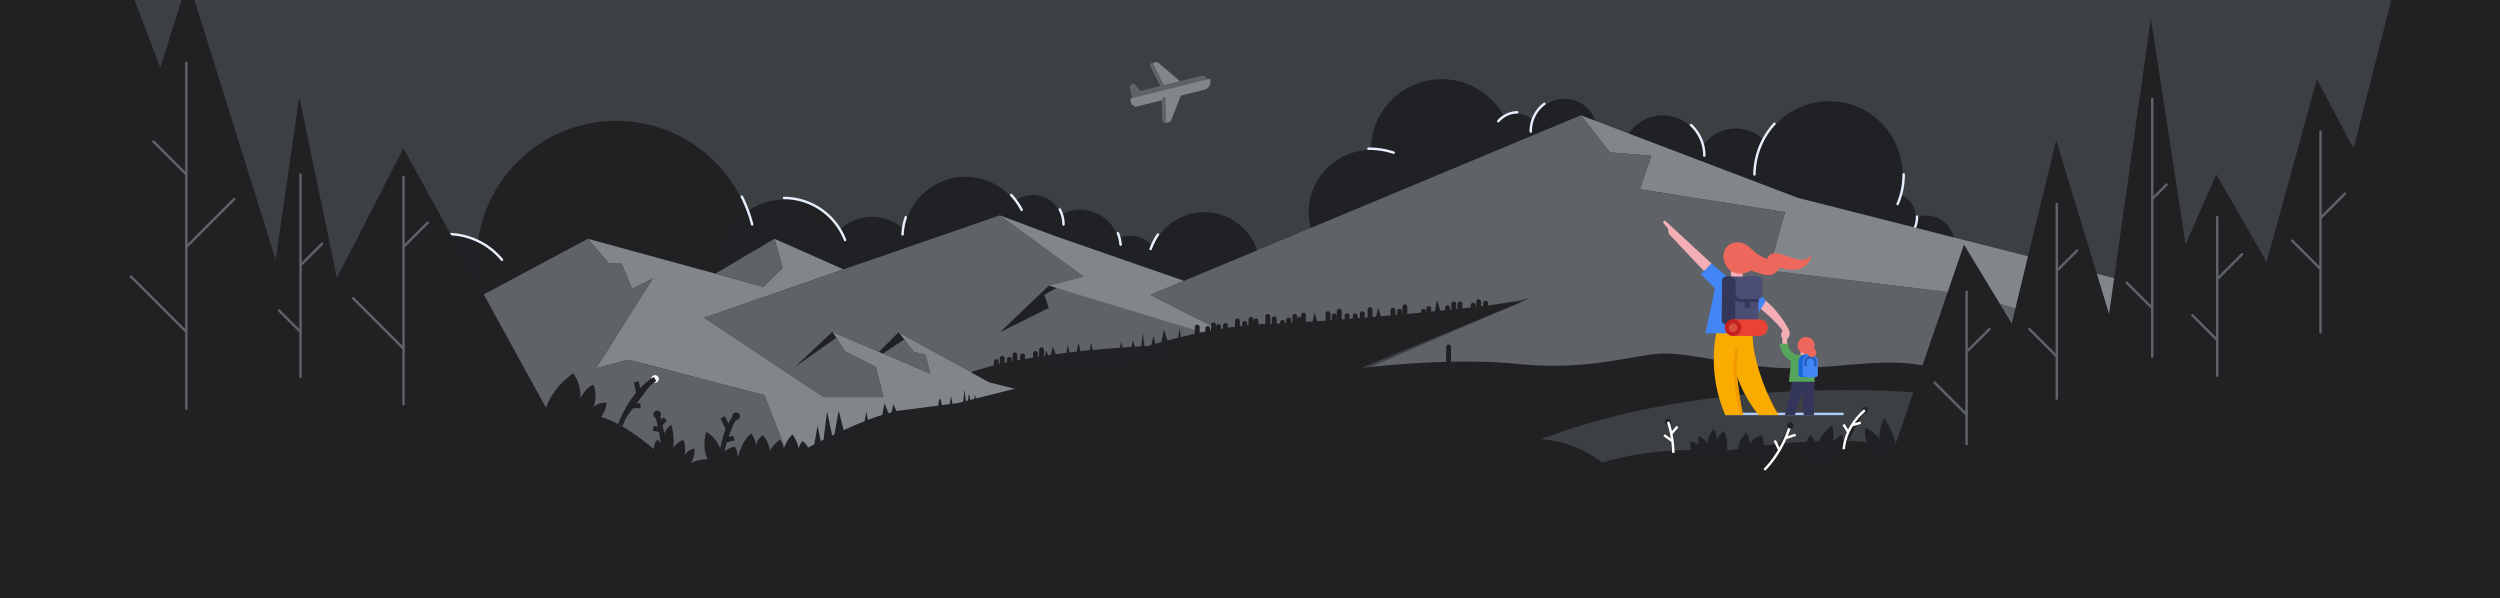 <svg xmlns="http://www.w3.org/2000/svg" fill="none" viewBox="0 0 1024 245"><rect x="0" y="0" width="1024" height="245" fill="#333333" stroke="none"/><g clip-path="url(#a)"><path fill="#E8F0FE" d="M1023.97 0H32.2v203.21h991.77V0Z" data-index="0" style="visibility: visible; opacity: 1; fill: rgb(60, 64, 67);"></path><path fill="#fff" d="M184.63 147.35c14.034 0 25.41-11.376 25.41-25.41s-11.376-25.41-25.41-25.41-25.41 11.376-25.41 25.41 11.376 25.41 25.41 25.41Z" data-index="1" style="visibility: visible; opacity: 1; fill: rgb(32, 33, 36);"></path><path fill="#fff" d="M252.4 163.73c31.547 0 57.12-25.573 57.12-57.12 0-31.546-25.573-57.12-57.12-57.12-31.546 0-57.12 25.574-57.12 57.12 0 31.547 25.574 57.12 57.12 57.12Z" data-index="2" style="visibility: visible; opacity: 1; fill: rgb(33, 33, 36);"></path><path fill="#fff" d="M321.22 134.24c14.492 0 26.24-11.748 26.24-26.24 0-14.492-11.748-26.24-26.24-26.24-14.492 0-26.24 11.748-26.24 26.24 0 14.492 11.748 26.24 26.24 26.24Z" data-index="3" style="visibility: visible; opacity: 1; fill: rgb(32, 33, 36);"></path><path fill="#fff" d="M357.18 127.2c10.604 0 19.2-8.596 19.2-19.2s-8.596-19.2-19.2-19.2-19.2 8.596-19.2 19.2 8.596 19.2 19.2 19.2Z" data-index="4" style="visibility: visible; opacity: 1; fill: rgb(32, 33, 36);"></path><path fill="#fff" d="M395.48 123.18c14.017 0 25.38-11.363 25.38-25.38s-11.363-25.38-25.38-25.38S370.1 83.783 370.1 97.8s11.363 25.38 25.38 25.38Z" data-index="5" style="visibility: visible; opacity: 1; fill: rgb(32, 33, 36);"></path><path fill="#fff" d="M423.12 103.93c6.644 0 12.03-5.386 12.03-12.03 0-6.644-5.386-12.03-12.03-12.03-6.644 0-12.03 5.386-12.03 12.03 0 6.644 5.386 12.03 12.03 12.03Z" data-index="6" style="visibility: visible; opacity: 1; fill: rgb(32, 33, 36);"></path><path fill="#fff" d="M442.44 118.38c8.969 0 16.24-7.271 16.24-16.24 0-8.97-7.271-16.24-16.24-16.24-8.969 0-16.24 7.27-16.24 16.24 0 8.969 7.271 16.24 16.24 16.24Z" data-index="7" style="visibility: visible; opacity: 1; fill: rgb(32, 33, 36);"></path><path fill="#fff" d="M462.76 120.77c6.694 0 12.12-5.426 12.12-12.12 0-6.694-5.426-12.12-12.12-12.12-6.694 0-12.12 5.426-12.12 12.12 0 6.694 5.426 12.12 12.12 12.12Z" data-index="8" style="visibility: visible; opacity: 1; fill: rgb(32, 33, 36);"></path><path fill="#fff" d="M493.29 132.43c12.576 0 22.77-10.194 22.77-22.77 0-12.575-10.194-22.77-22.77-22.77-12.575 0-22.77 10.195-22.77 22.77 0 12.576 10.195 22.77 22.77 22.77ZM561.5 112.35c14.061 0 25.46-11.399 25.46-25.46 0-14.061-11.399-25.46-25.46-25.46-14.061 0-25.46 11.399-25.46 25.46 0 14.061 11.399 25.46 25.46 25.46Z" data-index="9" style="visibility: visible; opacity: 1; fill: rgb(32, 33, 36);"></path><path fill="#fff" d="M590.5 90.43c16.016 0 29-12.984 29-29s-12.984-29-29-29-29 12.984-29 29 12.984 29 29 29Z" data-index="10" style="visibility: visible; opacity: 1; fill: rgb(32, 33, 36);"></path><path fill="#fff" d="M621.42 66.03a9.71 9.71 0 0 0 9.71-9.71 9.71 9.71 0 0 0-9.71-9.71 9.71 9.71 0 0 0-9.71 9.71 9.71 9.71 0 0 0 9.71 9.71Z" data-index="11" style="visibility: visible; opacity: 1; fill: rgb(32, 33, 36);"></path><path fill="#fff" d="M640.83 67.33c7.417 0 13.43-6.013 13.43-13.43s-6.013-13.43-13.43-13.43-13.43 6.013-13.43 13.43 6.013 13.43 13.43 13.43ZM681.03 80.41c9.162 0 16.59-7.428 16.59-16.59 0-9.162-7.428-16.59-16.59-16.59-9.162 0-16.59 7.428-16.59 16.59 0 9.162 7.428 16.59 16.59 16.59Z" data-index="12" style="visibility: visible; opacity: 1; fill: rgb(32, 33, 36);"></path><path fill="#fff" d="M710.98 85.82c9.163 0 16.59-7.428 16.59-16.59 0-9.162-7.427-16.59-16.59-16.59-9.162 0-16.59 7.428-16.59 16.59 0 9.162 7.428 16.59 16.59 16.59Z" data-index="13" style="visibility: visible; opacity: 1; fill: rgb(32, 33, 36);"></path><path fill="#fff" d="M749.24 101.48c16.58 0 30.02-13.44 30.02-30.02s-13.44-30.02-30.02-30.02-30.02 13.44-30.02 30.02 13.44 30.02 30.02 30.02Z" data-index="14" style="visibility: visible; opacity: 1; fill: rgb(32, 33, 36);"></path><path fill="#fff" d="M775.1 98.58c5.318 0 9.63-4.311 9.63-9.63 0-5.319-4.312-9.63-9.63-9.63a9.63 9.63 0 0 0-9.63 9.63 9.63 9.63 0 0 0 9.63 9.63Z" data-index="15" style="visibility: visible; opacity: 1; fill: rgb(32, 33, 36);"></path><path fill="#fff" d="M788.88 111.82c6.495 0 11.76-5.265 11.76-11.76s-5.265-11.76-11.76-11.76-11.76 5.265-11.76 11.76 5.265 11.76 11.76 11.76Z" data-index="16" style="visibility: visible; opacity: 1; fill: rgb(32, 33, 36);"></path><path stroke="#E8F0FE" stroke-linecap="round" stroke-linejoin="round" d="M183.26 95.88a28.902 28.902 0 0 1 22.35 10.55M321.13 81.09a26.892 26.892 0 0 1 25 17.2M303.83 80.52a57.355 57.355 0 0 1 4.26 11.38M414.18 79.86a27.522 27.522 0 0 1 4.3 6.1M369.69 96c.105-2.383.546-4.74 1.31-7M434.09 85.8a13.048 13.048 0 0 1 1.52 6.13M457.91 95.54a17.557 17.557 0 0 1 1.09 4.68M471.3 102a26.165 26.165 0 0 1 3-5.93M560.51 60.91a31.472 31.472 0 0 1 10.34 1.63M613.69 49.66a10.502 10.502 0 0 1 7.77-3.66M627 53.86a13.938 13.938 0 0 1 5.57-11.35M692.63 51.2a17.092 17.092 0 0 1 5.46 12.55M718.62 71.46a31.284 31.284 0 0 1 8.2-20.77M779.75 71.46a30.526 30.526 0 0 1-2.49 12.11M785.21 88.74a11.15 11.15 0 0 1-1.11 5" data-index="17" style="visibility: visible; opacity: 1; fill: rgb(33, 33, 36);"></path><path fill="#AECBFA" d="m240.78 97.8 71.93 19.68 7.83-7.82-3.35-11.86 28.32 12.53-57.04 19.82 48.84 32.5h24.59l-3.13-12.37-12.57-6.41-5.31-7.9 40.24 17.14-2.08-7.9-4.72-1.04-6.31-8.05 37.26 20.42 24.3 6.11-103.91 31.67-12.53-32.48-55.74-14.49-13.3 3.5 23.27-36.82-8.44 4.35-4.34-10.38h-5.12l-8.69-10.2ZM647.5 47.23l88.88 33.8 137.58 34.95-12.58 21.8-54-17.01-82.88-9.99 6.58-23.89-59.41-9.37 4.7-13.7-16.9-1.43-11.97-15.16Z" data-index="18" style="visibility: visible; opacity: 1; fill: rgb(128, 134, 138);"></path><path fill="#E8F0FE" d="m185.81 127.21 54.97-29.41 8.69 10.2h5.12l4.34 10.38 8.44-4.35-23.27 36.82 13.3-3.5 55.74 14.49 12.53 32.48-81.82 19.43-58.04-86.54ZM317.19 97.8 293 112.09l19.71 5.39 7.83-7.82-3.35-11.86ZM288.47 130.15l57.04-19.82 64.03-22.13 34.32 25.11-14.28 3.71 74.89 21.72-106.66 13.71-29.79-16.33 6.31 8.05 4.72 1.04 2.08 7.9-40.24-17.14 5.31 7.9 12.57 6.41 3.13 12.37h-24.59l-48.84-32.5Z" data-index="19" style="visibility: visible; opacity: 1; fill: rgb(95, 99, 103);"></path><path fill="#AECBFA" d="m409.54 88.2 34.32 25.11-14.28 3.71 85.06 25.75-43.43-22 13.75-5.74-53.23-18.5-22.19-8.33Z" data-index="20" style="visibility: visible; opacity: 1; fill: rgb(128, 134, 138);"></path><path fill="#E8F0FE" d="M471.21 120.77 647.5 47.23l11.97 15.16 16.9 1.43-4.7 13.7 59.41 9.37-6.58 23.89 82.88 9.99 54 17.01-7.28 29.58-103.54-13.62H553.35l73.53-31.69-112.24 20.72-43.43-22Z" data-index="21" style="visibility: visible; opacity: 1; fill: rgb(95, 99, 103);"></path><path fill="#fff" d="M979.496.007 964 60.76l-15-28.33-20.6 74.86-20.61-35.83-12.58 28.6L881 7.6l-17.13 121-21.67-71.13-18.2 75-19.55-32.28-17 49.43c-17-3-34 1.17-54.27 1.17-20.54 0-41.55-6.94-54.07-5.88-12.52 1.06-29.75 7-57.79 4.13s-64 1.75-64 1.75l66.9-27.52C573.31 130 524 132.51 524 132.51c-25 0-53.57 9.17-53.57 9.17-53.57 2.83-72.7 10.82-72.7 10.82l7.47 4.09 10.5 2.64-23.58 5.9-23.92 3.1c-10.09 1.7-26.27 9.38-37.19 15.11-1.23-2.33-2.39-2.66-2.39-2.66a7.622 7.622 0 0 0-1.44 3 15.341 15.341 0 0 0-2.58-5.72 12.41 12.41 0 0 0-3.59 6.2 8.736 8.736 0 0 0-1.44-4.07 14.094 14.094 0 0 0-4.26 4.65 10.736 10.736 0 0 0-2.86-6.45c-2.83 2-2.84 4.36-2.82 4.79a9.683 9.683 0 0 0-1.81-5.48c-4 2.57-5.65 10.1-5.65 10.1a8.172 8.172 0 0 0-1.2-4.79c-4 .86-5.07 3.22-5.07 3.22-2.15-7.37-6.64-9.18-6.64-9.18-1.92 6.78.58 11.2.58 11.2a14.708 14.708 0 0 0-6.88 1.55 8.934 8.934 0 0 0 1.47-6 6.752 6.752 0 0 0-4.15 2.84 9.71 9.71 0 0 0-.37-6.4 9.51 9.51 0 0 0-4.32 3.49c1-4.21-.61-9.65-.61-9.65-3.4 2.29-4.49 7.8-4.49 7.8a2.995 2.995 0 0 0-1.2-1.64 4.55 4.55 0 0 0-1.41 3.83c-11.67-9.68-18.57-12.39-21.66-13.15a12.992 12.992 0 0 0 2.28-5.89 7.876 7.876 0 0 0-5.4 1.73 12.515 12.515 0 0 0 0-9c-2.74.55-5.4 5.4-5.4 5.4a15.272 15.272 0 0 0-2.92-10.16c-7.06 5.06-10 10.84-11.11 14.15L165.25 60.76 138 113.81l-15.43-74.14-9.64 66.76L79.65 0h-5.3l-8.68 27.73L55.128-.007H0V245h1024V.007h-44.504ZM776.06 182.87c-25.17-6.12-70.81 2-70.81 2-27.82-2.45-49 4.57-49 4.57a46.871 46.871 0 0 0-25-9.56c60.4-23.07 130.2-20.71 152.45-19.21l-7.64 22.2Z" data-index="22" style="visibility: visible; opacity: 1; fill: rgb(33, 33, 36);"></path><path fill="#fff" d="m340.89 135.97-15.22 14.25 16.84-11.84-1.62-2.41ZM368.02 136.12l-8 8 1.63.69 8.67-5.76-2.3-2.93ZM429.58 117.02l-20.04 19.1 20.04-10-1.81-5.35 4.96-2.79-3.15-.96ZM333.18 184l1.69-9.57 1.98 9.57 1.9-15.47 2.57 11.95 2.2-12.25 2.71 10.57M354.01 173.8l.8-5.13 1.1 5.13h-1.9ZM361.27 170.63l1.02-5.5 2.42 6.2 1.18-5.78 2.35 5.08M384.27 166.49l.35-2.69a.392.392 0 0 1 .137-.218.396.396 0 0 1 .486 0 .392.392 0 0 1 .137.218l.53 2.71L389 166l.54-3.72.82 4.21 4.05-1 .66-5.92.6 5.56.82-.44.21-2.74a.201.201 0 0 1 .195-.156.201.201 0 0 1 .195.156l.5 3 1.48-.77.21-2.57.77 2.57M776.8 184.05s-.19-5.52-5-12.79c0 0-2 2.91-2 8.53a15.456 15.456 0 0 0-5.52-4.56s-1.55 1.84 1.65 9.69l10.87-.87ZM755.2 184.53a27.017 27.017 0 0 0-.48-6.44 6.921 6.921 0 0 0-2.545 1.433 6.92 6.92 0 0 0-1.725 2.357 12.05 12.05 0 0 0 0-7.61s-5.13 3.39-6.1 8.52a12.654 12.654 0 0 0-3-4.7 13.998 13.998 0 0 0-1.84 9.74c1.07 5.42 15.69-3.3 15.69-3.3ZM725.18 189.6a19.79 19.79 0 0 0 .29-6.33 8.113 8.113 0 0 0-2.92 1.86 19.613 19.613 0 0 0-.85-6.88 8.409 8.409 0 0 0-5.22 3.68s.57-1-1.09-4.65a8.995 8.995 0 0 0-3.44 7.64l13.23 4.68ZM707.34 185.13s.81-4.69-1.22-8.45a6.697 6.697 0 0 0-2.83 3.44s.16-1.42-1.21-4.37a9.555 9.555 0 0 0-2.8 6.18s.21-1.25-3.33-3.33a5.925 5.925 0 0 0-.19 3.5 5.237 5.237 0 0 0-3.48-1.13c.03 2.121.572 4.203 1.58 6.07l13.48-1.91Z" data-index="23" style="visibility: visible; opacity: 1; fill: rgb(32, 33, 36);"></path><path stroke="#fff" stroke-miterlimit="10" d="M722.67 192.45s6.82-6.16 10.64-18.18" data-index="24" style="visibility: visible; opacity: 1; fill: rgb(33, 33, 36);"></path><path fill="#fff" d="M733.31 175.54a1.27 1.27 0 1 0-.001-2.541 1.27 1.27 0 0 0 .001 2.541ZM683.26 174.05a1.27 1.27 0 1 0-.001-2.541 1.27 1.27 0 0 0 .001 2.541Z" data-index="25" style="visibility: visible; opacity: 1; fill: rgb(32, 33, 36);"></path><path stroke="#fff" stroke-miterlimit="10" d="m731.35 179.45 4.15-1.36M728.84 184.35l-1.9-3.91M685.41 185.49a45.141 45.141 0 0 0-2.15-12.71M684.76 177.43l2.35-2.71M685.04 180.68l-3.43-2.44" data-index="26" style="visibility: visible; opacity: 1; fill: rgb(33, 33, 36);"></path><path stroke="#fff" stroke-linecap="round" stroke-miterlimit="10" d="M593.35 142.07V150M595.47 124.5v7.93M592.89 126.05v7.93M597.98 124.5v7.93M603.41 124.98v3.69M605.64 123.58v3.69M608.5 124.2v3.69M585.21 126.36v7.93M583.08 127.47v7.93M575.44 125.63v7.93M573.28 127.47v7.93M570.57 127.09v7.93M561.17 126.82v7.93M558 128.47v7.93M555.08 129.33v7.93M551.75 129.33v7.93M548.56 127.47v7.93M546.5 129.33v7.93M543.96 128.47v7.93M533.91 129.07V137M532.31 130.79v7.93M530.33 129.6v7.93M527.81 131.05v7.93M525.35 132.05v7.93M521.93 130.59v7.93M519.29 129.6v7.93M514.47 131.43v7.93M512.42 130.79v7.93M509.8 132.43v7.93M506.85 131.43v7.93M501.95 133.3v7.93M499.09 133.77v7.93M497.05 133.03v7.93M494.71 134.55v7.93M490.38 133.98v7.93M426.62 143.24v7.93M424.13 144.76v7.92M418.81 145.74v7.93M415.73 145.33v7.92M413.42 147.2v7.93M410.52 146.79v7.93M408.1 148.1v7.93" data-index="28" style="visibility: visible; opacity: 1; fill: rgb(33, 33, 36); stroke-width: 2px; stroke: rgb(33, 33, 36);"></path><path fill="#fff" d="m538.48 127.89-1.45 6.4 3.25.26-1.8-6.66ZM564.53 126.05l-1.52 6h3.39l-1.87-6ZM588.64 122.81l-1.31 6.79 3.17-.27-1.86-6.52ZM483.83 138.98l-.69-4.69-.76 6.07 1.45-1.38ZM478.37 139.98l-1.66-4.96-1.31 6.68-1.94.21-1.03-4.38-1.15 5.24h-2.38l-.83-6.75-.69 7.31h-2.07l-1.38-3.97-.62 3.97-3.05.42-1.14-3.77-.55 4.04-10.67 1.04-.97-4.7-.97 5.04h-3.04l-1.17-5.04-1.18 5.7-2.28-.52-.9-4.31-.89 4.83h-3.77l-1.48-4.15-1.25 4.74-1.59-3.11-.48 3.11.62 2.07h30.57l20.7-4.01-1.45-4.73Z" data-index="29" style="visibility: visible; opacity: 1; fill: rgb(32, 33, 36);"></path><path stroke="#E8F0FE" stroke-linecap="round" stroke-linejoin="round" d="M76.32 167.36V25.77M76.32 71.46l-13.5-13.49M76.32 101.15l19.66-19.66M76.32 135.97l-22.73-22.73M123.1 71.46v82.84M123.1 108.65l8.8-8.79M123.1 135.97l-8.76-8.76M165.28 72.42v93.15M175.21 91.22l-9.93 9.93M165.28 142.77l-20.63-20.63M805.52 119.51v62.37M814.89 134.77l-8.68 8.68M792.41 156.72l13.11 13.12M842.47 83.57v79.71M850.77 102.64 843 110.4M831.22 134.77l11.25 11.24M881.55 40.48v105.53M887.44 75.6l-5.89 5.89M871.11 115.76l10.44 10.44M908.17 88.95v64.93M918.36 104.14l-10.19 10.19M897.98 129.13l10.19 10.19M950.48 53.9v82.22M960.48 79.32l-9.82 9.82M938.88 98.58l11.6 11.59" data-index="30" style="visibility: visible; opacity: 1; fill: rgb(95, 99, 103); stroke: rgb(95, 99, 103);"></path><path fill="#fff" d="M268.29 156.79a1.56 1.56 0 1 0 0-3.12 1.56 1.56 0 0 0 0 3.12Z" data-index="31" style="visibility: visible; opacity: 1;"></path><path stroke="#fff" stroke-miterlimit="10" d="M254.1 174.11s4.37-12.82 14.19-18.88M261.62 161.09l-.99-4.71M257.96 166.19h4.41M295.49 187.35s.78-10.71 6-16.9" data-index="32" style="visibility: visible; opacity: 1; fill: rgb(32, 33, 36); stroke-width: 2px; stroke: rgb(32, 33, 36);"></path><path fill="#fff" d="M269.17 171.29a1.56 1.56 0 1 0-.001-3.121 1.56 1.56 0 0 0 .001 3.121ZM301.48 172.1a1.56 1.56 0 1 0-.001-3.121 1.56 1.56 0 0 0 .001 3.121Z" data-index="33" style="visibility: visible; opacity: 1; fill: rgb(32, 33, 36);"></path><path stroke="#fff" stroke-miterlimit="10" d="M269.53 170.94s2.67 8.66 1.85 13.8M298.33 175.75l-2.3-4.81M296.75 180.38l3.89-.93M267.55 175.42l3.25.65M270.54 173.57l1.93-1.94" data-index="34" style="visibility: visible; opacity: 1; fill: rgb(32, 33, 36); stroke-width: 2px; stroke: rgb(32, 33, 36);"></path><path fill="#8AB4F8" d="m473.29 25.48-1.38.35a.931.931 0 0 0-.6 1.32l4.25 8.47 8.11-2.06-9.13-7.79a1.42 1.42 0 0 0-1.25-.29Z" data-index="35" style="visibility: visible; opacity: 1; fill: rgb(128, 134, 138);"></path><path fill="#fff" d="m475.56 35.62-4.25-8.47a.928.928 0 0 1 .6-1.32l.25-.06 4.77 9.5-1.37.35Z" data-index="36" style="visibility: visible; opacity: 1; fill: rgb(95, 99, 103);"></path><path fill="#fff" d="m463.336 38.207 28.472-7.083a2.34 2.34 0 0 1 2.836 1.706 2.347 2.347 0 0 1-.876 2.455 2.336 2.336 0 0 1-.828.39l-28.472 7.083-1.132-4.551Z" data-index="37" style="visibility: visible; opacity: 1; fill: rgb(95, 99, 103);"></path><path fill="#fff" d="M463.79 34.42a1.354 1.354 0 0 0-.843.611 1.35 1.35 0 0 0-.157 1.029l1.09 4.42 4.81-1.2-3.53-4.4a1.35 1.35 0 0 0-1.37-.46Z" data-index="38" style="visibility: visible; opacity: 1; fill: rgb(95, 99, 103);"></path><path fill="#8AB4F8" d="M464.49 42.89 493 35.8a2.333 2.333 0 0 0 1.77-2.29l-30.68 7.63.4 1.75Z" data-index="39" style="visibility: visible; opacity: 1; stroke-width: 2px; stroke: rgb(128, 134, 138); fill: rgb(128, 134, 138);"></path><path fill="#8AB4F8" d="m478.83 50-1.38.34a.926.926 0 0 1-1.058-.478.924.924 0 0 1-.102-.402L476 40l8.12-2-4.37 11.17a1.4 1.4 0 0 1-.92.83Z" data-index="40" style="visibility: visible; opacity: 1; fill: rgb(128, 134, 138);"></path><path fill="#fff" d="m476 40 .25 9.47a.924.924 0 0 0 .368.72.922.922 0 0 0 .792.16l.25-.06-.28-10.63L476 40Z" data-index="41" style="visibility: visible; opacity: 1; fill: rgb(95, 99, 103);"></path><path stroke="#AECBFA" stroke-miterlimit="10" d="M706.75 169.54h48.41" data-index="42" style="visibility: visible; opacity: 1; fill: rgb(32, 33, 36);"></path><path stroke="#F4AFB6" stroke-linecap="round" stroke-miterlimit="10" stroke-width="1.98" d="M731.41 142a7.054 7.054 0 0 1-.21-4" data-index="43" style="visibility: visible;"></path><path fill="#56A55C" d="M732.21 140.79a5.729 5.729 0 0 0 2 3.61 4.714 4.714 0 0 0 3.78 1l.48 3.19a8.001 8.001 0 0 1-6.27-1.65 8.891 8.891 0 0 1-3.16-5.65 3.886 3.886 0 0 1-.06-.48" data-index="44" style="visibility: visible;"></path><path fill="#F4AFB6" d="M740.81 143.8h-3.26v2.58h3.26v-2.58Z" data-index="45" style="visibility: visible;"></path><path fill="#EE675C" d="M739.79 144.96a3.47 3.47 0 1 0-.001-6.941 3.47 3.47 0 0 0 .001 6.941Z" data-index="46" style="visibility: visible;"></path><path fill="#56A55C" d="M739 145.5h1.56a3.374 3.374 0 0 1 2.86 2.7l-.18 8.2h-10.45l1.1-11" data-index="47" style="visibility: visible;"></path><path fill="#343659" d="m734.08 156.4-3 13.64h4.1l3-9.41.66 9.41H743s.12-5.2.27-13.64h-9.19Z" data-index="48" style="visibility: visible; opacity: 1;"></path><path fill="#F4AFB6" d="M713.8 108.73H709v7.15h4.8v-7.15ZM723.23 123.1a41.735 41.735 0 0 1 9.51 12s.87 2.09-.33 3.3c0 0-1.42 1.34-2.42 0s.17-3 .17-3-2.62-3.76-9-8.9l2.07-3.4Z" data-index="49" style="visibility: visible;"></path><path fill="#EE675C" d="m717.15 110.83 4.87 1.51c5.28 1.62 6.83-2.8 6.83-2.8 12.37 3.81 13.2-5.35 13.2-5.35-2.6 4-6.85 1.69-12.21 0-5.36-1.69-5.89 1.86-5.89 1.86a16.193 16.193 0 0 1-5-2.65c-1.59-1.43-3.16-3.09-5.23-3.8a6.068 6.068 0 0 0-6.23 1.35 5.81 5.81 0 0 0-1.46 5 7.385 7.385 0 0 0 2.92 5c3.62 2.64 8.2-.12 8.2-.12Z" data-index="50" style="visibility: visible; opacity: 1;"></path><path fill="#F9AB00" d="M718.65 144.47a83.745 83.745 0 0 0 9.83 25.53h-8.11a52.391 52.391 0 0 1-8.87-15.88s1.68 13.48 2.5 15.88h-7.33a57.834 57.834 0 0 1-3.1-36.29h14.32v1.09c-.13 3.242.125 6.488.76 9.67Z" data-index="51" style="visibility: visible; opacity: 1;"></path><path fill="#4285F4" d="M717.85 136.52h-19.33l3.93-18.4-5.85-5.84 4.39-4.39 6.22 5.25s10.18 2.06 16 10a23.285 23.285 0 0 1-4.76 6.61l-.6 6.77Z" data-index="52" style="visibility: visible; opacity: 1;"></path><path fill="#4B4D75" d="m718.461 113.328-11.209-.08a1.88 1.88 0 0 0-1.894 1.866l-.114 15.94a1.88 1.88 0 0 0 1.867 1.893l11.209.08a1.88 1.88 0 0 0 1.894-1.866l.114-15.94a1.88 1.88 0 0 0-1.867-1.893Z" data-index="53" style="visibility: visible;"></path><path fill="#343757" d="M710.78 132.94h-3.66a1.873 1.873 0 0 1-1.733-1.168 1.861 1.861 0 0 1-.137-.722l.11-15.94a1.887 1.887 0 0 1 1.9-1.87h1.67a1.858 1.858 0 0 1 1.323.558 1.866 1.866 0 0 1 .537 1.332l-.01 17.81Z" data-index="54" style="visibility: visible;"></path><path fill="#F4AFB6" d="M701 107.89 682.28 90.6a.63.63 0 0 0-.83 0 .619.619 0 0 0-.06.84l1.93 2.32v.62c-.004.744.279 1.46.79 2L697.92 111l3.08-3.11Z" data-index="55" style="visibility: visible;"></path><path fill="#F29900" d="M712.72 170c-1.48-6.44-3.69-18.41-2-27.12l1.22.24c-.71 3.64-1.37 12.09 2 26.88h-1.22Z" data-index="56" style="visibility: visible; opacity: 1;"></path><path fill="#EA4335" d="M709.88 137.59a3.387 3.387 0 0 1-3.206-3.385 3.386 3.386 0 0 1 3.206-3.385h10.6a3.39 3.39 0 1 1 0 6.77h-10.6Z" data-index="57" style="visibility: visible;"></path><path fill="#C5221F" d="M709.88 137.59a3.38 3.38 0 1 0 0-6.76 3.38 3.38 0 0 0 0 6.76Z" data-index="58" style="visibility: visible;"></path><path fill="#4B4D75" d="M715.09 113.27h5a1.889 1.889 0 0 1 1.87 1.9l-.06 5.51a1.871 1.871 0 0 1-.558 1.326 1.878 1.878 0 0 1-1.332.544h-5.07" data-index="59" style="visibility: visible; opacity: 1;"></path><path stroke="#343757" stroke-miterlimit="10" stroke-width="1.24" d="M720.28 123.1h-7a3.079 3.079 0 0 1-3.08-3.08v-4.14" data-index="60" style="visibility: visible;"></path><path fill="#DA5040" d="M709.88 135.95a1.74 1.74 0 1 0 0-3.48 1.74 1.74 0 0 0 0 3.48Z" data-index="61" style="visibility: visible;"></path><path fill="#343757" d="M716.97 122.53h-2.37v3.58h2.37v-3.58Z" data-index="62" style="visibility: visible;"></path><path fill="#1967D2" d="M741.77 154.51h-4.06c-.141 0-.281-.028-.412-.082a1.086 1.086 0 0 1-.58-.586 1.078 1.078 0 0 1-.078-.412v-5.23a3.106 3.106 0 0 1 .904-2.199 3.099 3.099 0 0 1 2.196-.911h1.85l1.26 8.34c0 .286-.114.561-.316.764a1.084 1.084 0 0 1-.764.316Z" data-index="63" style="visibility: visible;"></path><path fill="#4285F4" d="M741.49 145.09a3.11 3.11 0 0 1 3.11 3.11v5.24c0 .284-.113.556-.313.757-.201.2-.473.313-.757.313h-4.07a1.07 1.07 0 0 1-1.07-1.07v-5.24a3.11 3.11 0 0 1 3.11-3.11h-.01Z" data-index="64" style="visibility: visible;"></path><path stroke="#265BB6" stroke-miterlimit="10" d="M739.54 149.94v-1.74a2.001 2.001 0 0 1 4 0v1.74" data-index="65" style="visibility: visible;"></path><path fill="#EE675C" d="M742.19 146.26a1.79 1.79 0 1 0-.002-3.582 1.79 1.79 0 0 0 .002 3.582Z" data-index="66" style="visibility: visible;"></path><path fill="#fff" d="M763.83 169.26a1.27 1.27 0 1 0-.001-2.541 1.27 1.27 0 0 0 .001 2.541Z" data-index="67" style="visibility: visible; opacity: 1; fill: rgb(32, 33, 36);"></path><path stroke="#fff" stroke-miterlimit="10" d="M755.22 184s.06-8.52 8.61-16M758.25 174.27l3.9-1.15M756.95 176.86l-1.84-2.97" data-index="68" style="visibility: visible; opacity: 1; fill: rgb(33, 33, 36);"></path></g><defs><clipPath id="a"><path fill="#fff" d="M0 0h1024v245H0z" data-index="69" style="visibility: visible;"></path></clipPath></defs></svg>